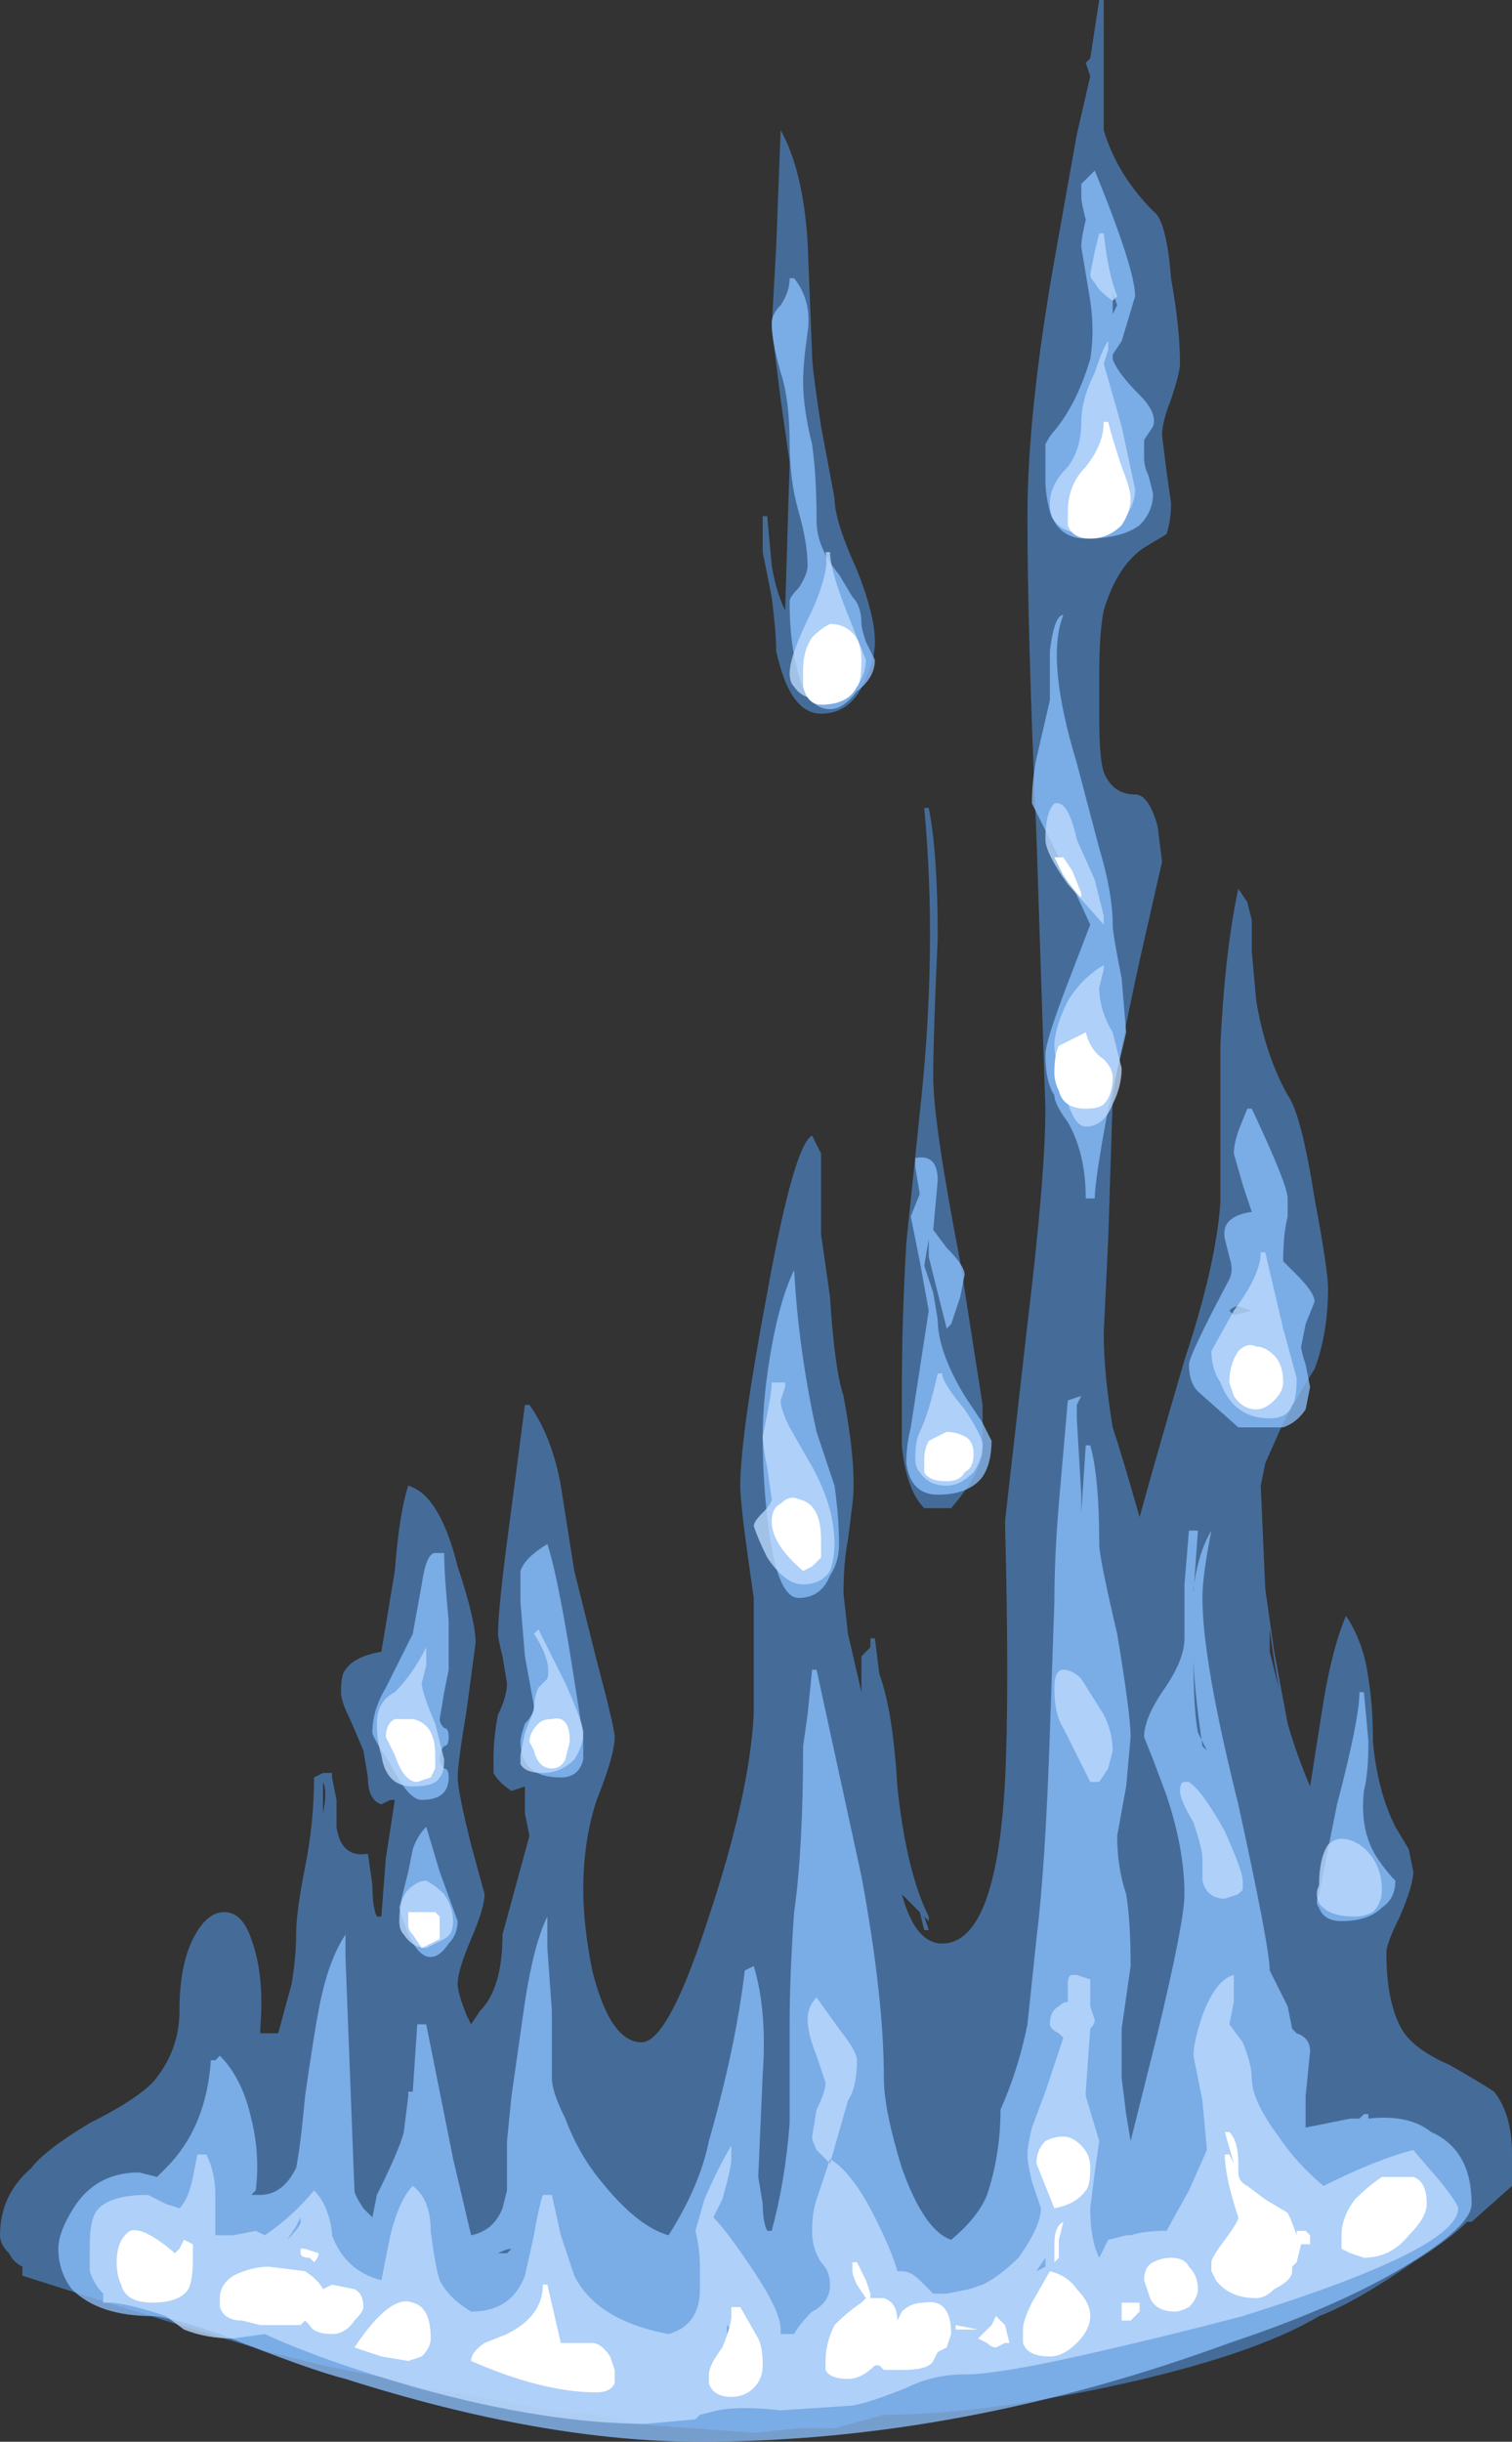 <?xml version="1.0" encoding="UTF-8" standalone="no"?>
<svg xmlns:ffdec="https://www.free-decompiler.com/flash" xmlns:xlink="http://www.w3.org/1999/xlink" ffdec:objectType="shape" height="27.2px" width="16.85px" xmlns="http://www.w3.org/2000/svg">
  <rect width="100%" height="100%" fill="#333333" stroke="none"/>
  <g transform="matrix(1.0, 0.0, 0.0, 1.0, -14.95, 50.05)">
    <path d="M27.25 -49.6 L27.25 -48.6 Q27.4 -48.1 27.8 -47.7 27.95 -47.6 28.0 -46.95 28.1 -46.4 28.1 -46.0 28.1 -45.9 28.0 -45.6 27.9 -45.35 27.9 -45.2 L27.95 -44.8 28.0 -44.45 Q28.0 -44.25 27.95 -44.1 L27.7 -43.95 Q27.4 -43.75 27.25 -43.25 27.2 -43.0 27.2 -42.55 L27.2 -42.05 Q27.2 -41.6 27.25 -41.45 27.35 -41.2 27.6 -41.2 27.75 -41.2 27.85 -40.85 L27.9 -40.45 27.65 -39.35 Q27.4 -38.2 27.35 -37.8 L27.3 -36.25 27.25 -35.2 Q27.25 -34.75 27.35 -34.15 27.45 -33.85 27.65 -33.15 27.8 -33.7 28.15 -34.9 28.5 -35.95 28.55 -36.65 L28.55 -38.4 Q28.6 -39.45 28.75 -40.15 L28.85 -40.0 28.9 -39.8 28.9 -39.45 28.95 -38.9 Q29.05 -38.3 29.3 -37.85 29.45 -37.65 29.6 -36.7 29.75 -35.9 29.75 -35.7 29.75 -35.2 29.6 -34.8 29.5 -34.65 29.25 -34.2 L29.05 -33.75 29.0 -33.5 29.05 -32.35 29.15 -31.65 29.3 -30.85 Q29.4 -30.5 29.55 -30.15 L29.7 -31.1 Q29.8 -31.7 29.95 -32.05 30.15 -31.75 30.2 -31.35 30.25 -31.05 30.25 -30.65 30.3 -30.1 30.5 -29.7 L30.65 -29.45 30.7 -29.2 Q30.7 -29.05 30.55 -28.7 30.4 -28.4 30.4 -28.3 30.4 -27.7 30.6 -27.4 30.75 -27.2 31.1 -27.05 31.45 -26.85 31.6 -26.75 31.8 -26.5 31.8 -26.05 31.8 -25.75 31.8 -25.7 L31.35 -25.3 31.3 -25.3 Q31.1 -25.1 30.7 -24.85 30.05 -24.4 29.65 -24.25 28.9 -23.8 27.25 -23.45 25.8 -23.15 24.8 -23.15 L24.25 -23.0 23.85 -23.0 23.35 -22.95 22.0 -23.05 21.65 -23.15 21.1 -23.2 20.0 -23.4 19.65 -23.45 19.3 -23.55 18.55 -23.7 17.95 -23.85 17.45 -24.0 Q16.45 -24.3 15.2 -24.7 L15.2 -24.8 Q15.1 -24.85 15.05 -24.95 14.95 -25.05 14.95 -25.15 14.95 -25.6 15.3 -25.9 15.45 -26.1 15.95 -26.4 16.45 -26.65 16.65 -26.85 16.95 -27.2 16.95 -27.65 16.95 -28.15 17.1 -28.45 17.25 -28.75 17.45 -28.75 17.65 -28.75 17.75 -28.45 17.9 -28.05 17.85 -27.45 L17.85 -27.4 18.05 -27.4 18.2 -27.95 Q18.25 -28.25 18.25 -28.5 18.25 -28.75 18.35 -29.25 18.45 -29.75 18.45 -30.25 L18.55 -30.3 18.65 -30.3 18.65 -30.25 18.7 -30.0 18.7 -29.7 Q18.75 -29.35 19.05 -29.4 L19.1 -29.05 Q19.1 -28.8 19.15 -28.7 L19.2 -28.7 19.25 -29.35 19.35 -30.0 19.3 -30.0 19.2 -29.95 Q19.05 -30.0 19.05 -30.25 L19.0 -30.55 18.85 -30.9 Q18.75 -31.1 18.75 -31.2 18.75 -31.4 18.8 -31.45 18.9 -31.6 19.2 -31.65 L19.35 -32.55 Q19.4 -33.2 19.5 -33.5 19.85 -33.4 20.05 -32.6 20.25 -32.0 20.25 -31.75 L20.15 -31.0 Q20.05 -30.4 20.05 -30.25 20.05 -30.1 20.2 -29.5 L20.35 -28.95 Q20.35 -28.8 20.2 -28.45 20.05 -28.1 20.05 -27.95 20.05 -27.85 20.15 -27.6 L20.2 -27.5 20.3 -27.65 Q20.55 -27.9 20.55 -28.5 L20.85 -29.6 20.8 -29.85 20.8 -30.15 20.65 -30.1 Q20.5 -30.2 20.45 -30.3 L20.45 -30.45 Q20.45 -30.7 20.5 -30.95 20.6 -31.15 20.6 -31.3 L20.55 -31.6 Q20.5 -31.8 20.5 -31.85 20.5 -32.15 20.65 -33.25 L20.8 -34.4 20.85 -34.4 Q21.1 -34.05 21.2 -33.5 L21.35 -32.55 Q21.4 -32.35 21.6 -31.55 21.8 -30.8 21.8 -30.7 21.8 -30.5 21.6 -30.0 21.45 -29.55 21.45 -29.0 21.45 -28.6 21.55 -28.1 21.75 -27.3 22.1 -27.3 22.4 -27.3 22.85 -28.7 23.3 -30.05 23.35 -30.95 L23.35 -32.25 23.3 -32.6 Q23.2 -33.3 23.2 -33.5 23.2 -34.05 23.5 -35.65 23.8 -37.3 24.0 -37.4 24.05 -37.3 24.1 -37.2 L24.1 -36.3 24.2 -35.6 Q24.25 -34.8 24.35 -34.5 24.5 -33.7 24.45 -33.3 L24.4 -32.9 Q24.35 -32.65 24.35 -32.3 L24.4 -31.85 24.55 -31.2 24.55 -31.6 24.65 -31.7 24.65 -31.8 24.7 -31.8 24.75 -31.4 Q24.9 -31.0 24.95 -30.15 25.05 -29.2 25.3 -28.7 L25.3 -28.65 25.25 -28.7 25.3 -28.55 25.25 -28.55 25.2 -28.75 25.0 -28.95 Q25.15 -28.4 25.45 -28.4 26.05 -28.4 26.15 -30.2 26.2 -31.2 26.15 -33.1 L26.4 -35.3 Q26.6 -36.95 26.6 -37.7 L26.5 -40.75 Q26.4 -43.0 26.4 -44.3 26.4 -45.45 26.7 -47.15 L26.95 -48.55 27.1 -49.2 27.05 -49.35 27.1 -49.4 27.2 -50.05 27.25 -50.05 27.25 -49.6 M23.95 -47.35 L24.0 -46.1 Q24.0 -45.95 24.1 -45.3 L24.25 -44.5 Q24.25 -44.25 24.5 -43.7 24.7 -43.2 24.7 -42.9 24.7 -42.7 24.6 -42.5 24.45 -42.1 24.1 -42.1 23.75 -42.1 23.6 -42.8 23.6 -43.0 23.55 -43.4 L23.45 -43.9 23.45 -44.3 23.5 -44.3 23.55 -43.75 Q23.6 -43.45 23.7 -43.25 L23.75 -44.9 23.65 -45.6 23.55 -46.4 23.6 -47.3 23.65 -48.6 Q23.9 -48.15 23.95 -47.35 M25.4 -39.6 Q25.35 -38.5 25.35 -38.05 25.35 -37.55 25.65 -36.0 L25.9 -34.4 25.9 -33.85 Q25.85 -33.6 25.55 -33.25 L25.25 -33.25 Q25.05 -33.45 25.0 -33.95 L25.0 -34.5 Q25.0 -35.35 25.05 -36.2 L25.2 -37.65 Q25.4 -39.45 25.25 -41.05 L25.3 -41.05 Q25.4 -40.55 25.4 -39.6 M29.15 -31.55 L29.1 -31.9 29.1 -31.65 29.2 -31.25 29.15 -31.55 M18.55 -30.2 L18.55 -29.85 Q18.6 -30.1 18.55 -30.2" fill="#59a5ff" fill-opacity="0.502" fill-rule="evenodd" stroke="none"/>
    <path d="M27.0 -48.0 L27.15 -48.15 Q27.6 -47.05 27.6 -46.75 L27.45 -46.25 27.35 -46.1 27.35 -46.05 Q27.4 -45.9 27.65 -45.65 27.85 -45.45 27.8 -45.3 L27.7 -45.15 Q27.7 -45.05 27.7 -44.95 27.7 -44.85 27.75 -44.75 L27.8 -44.55 Q27.8 -44.35 27.65 -44.2 27.45 -44.05 27.05 -44.05 26.75 -44.05 26.65 -44.35 26.6 -44.55 26.6 -44.7 26.6 -44.95 26.6 -45.1 26.65 -45.2 26.7 -45.25 26.95 -45.55 27.1 -46.05 27.15 -46.35 27.1 -46.7 L27.0 -47.3 Q27.0 -47.4 27.05 -47.6 27.0 -47.8 27.0 -47.85 L27.0 -48.0 M27.35 -46.8 L27.35 -46.55 27.4 -46.65 27.35 -46.8 M23.95 -46.35 Q23.9 -46.0 23.9 -45.8 23.9 -45.5 24.0 -45.1 24.05 -44.75 24.05 -44.25 24.05 -43.95 24.3 -43.65 L24.45 -43.4 Q24.55 -43.3 24.55 -43.1 24.55 -43.05 24.6 -42.9 L24.7 -42.7 Q24.7 -42.5 24.5 -42.35 24.35 -42.15 24.2 -42.15 23.9 -42.15 23.8 -42.75 23.75 -43.0 23.75 -43.35 23.75 -43.4 23.85 -43.5 23.95 -43.65 23.95 -43.75 23.95 -44.0 23.85 -44.35 23.75 -44.7 23.75 -45.1 23.75 -45.6 23.65 -45.9 23.55 -46.25 23.55 -46.45 23.55 -46.55 23.65 -46.65 23.75 -46.8 23.75 -46.95 L23.8 -46.95 Q24.0 -46.7 23.95 -46.35 M26.8 -43.2 Q26.6 -42.7 26.95 -41.55 L27.2 -40.6 Q27.35 -40.1 27.35 -39.75 27.35 -39.65 27.45 -39.15 L27.5 -38.55 27.3 -37.7 Q27.15 -36.9 27.15 -36.7 L27.05 -36.7 Q27.05 -37.2 26.85 -37.55 26.7 -37.75 26.7 -37.85 26.6 -38.0 26.6 -38.3 26.6 -38.45 26.85 -39.1 L27.1 -39.75 26.8 -40.4 26.45 -41.1 Q26.45 -41.35 26.5 -41.6 L26.65 -42.25 26.65 -42.8 Q26.7 -43.2 26.8 -43.2 M29.25 -36.0 L29.4 -35.85 Q29.6 -35.65 29.6 -35.55 L29.5 -35.3 29.45 -35.05 Q29.45 -35.0 29.5 -34.85 L29.55 -34.6 29.5 -34.35 Q29.4 -34.2 29.25 -34.15 L28.75 -34.15 28.3 -34.55 Q28.2 -34.65 28.2 -34.85 28.2 -34.95 28.65 -35.8 28.7 -35.9 28.65 -36.05 L28.6 -36.25 Q28.55 -36.5 28.9 -36.55 L28.8 -36.85 28.7 -37.2 Q28.7 -37.3 28.75 -37.45 L28.85 -37.7 28.9 -37.7 Q29.3 -36.85 29.3 -36.7 L29.3 -36.5 Q29.25 -36.3 29.25 -36.0 M25.15 -37.15 Q25.4 -37.2 25.4 -36.9 L25.35 -36.35 25.5 -36.15 Q25.7 -35.95 25.7 -35.85 L25.65 -35.6 25.55 -35.3 25.5 -35.25 25.3 -36.05 25.3 -36.25 25.25 -35.95 25.35 -35.65 25.4 -35.35 Q25.4 -35.0 25.7 -34.5 L25.9 -34.2 26.0 -34.0 Q26.0 -33.75 25.9 -33.6 25.75 -33.4 25.4 -33.4 25.1 -33.4 25.05 -33.75 25.05 -33.95 25.1 -34.15 L25.3 -35.45 25.2 -36.0 25.1 -36.5 25.2 -36.75 25.15 -37.05 25.15 -37.15 M28.9 -35.45 L28.75 -35.5 Q28.7 -35.5 28.65 -35.45 L28.7 -35.4 28.9 -35.45 M27.1 -33.95 Q27.2 -33.6 27.2 -32.85 27.2 -32.7 27.4 -31.85 27.55 -30.95 27.55 -30.7 L27.5 -30.15 27.4 -29.6 Q27.4 -29.25 27.5 -28.95 27.55 -28.65 27.55 -28.15 L27.45 -27.45 27.45 -26.9 27.5 -26.5 27.55 -26.2 27.85 -27.4 Q28.15 -28.65 28.15 -28.95 28.15 -29.45 27.95 -30.05 L27.8 -30.45 27.7 -30.7 Q27.7 -30.9 27.9 -31.2 28.15 -31.55 28.15 -31.8 L28.15 -32.4 28.2 -33.0 28.3 -33.0 28.25 -32.3 28.25 -32.35 Q28.3 -32.75 28.45 -33.0 28.35 -32.5 28.35 -32.25 28.35 -31.55 28.75 -29.95 29.1 -28.35 29.1 -28.1 L29.3 -27.7 29.35 -27.45 29.4 -27.4 Q29.55 -27.35 29.55 -27.2 L29.5 -26.7 29.5 -26.35 30.0 -26.45 30.1 -26.45 30.15 -26.5 30.2 -26.5 30.2 -26.45 Q30.65 -26.5 30.9 -26.3 31.35 -26.1 31.35 -25.5 31.35 -25.25 30.6 -24.8 29.85 -24.35 28.65 -23.95 25.65 -22.85 22.75 -22.85 21.0 -22.85 18.8 -23.55 18.4 -23.65 17.4 -24.05 16.8 -24.25 16.65 -24.25 16.05 -24.25 15.75 -24.55 15.6 -24.75 15.6 -25.0 15.6 -25.2 15.8 -25.5 16.05 -25.85 16.5 -25.85 L16.7 -25.8 16.8 -25.9 Q17.25 -26.35 17.3 -27.1 L17.35 -27.1 17.4 -27.15 Q17.65 -26.9 17.75 -26.45 17.85 -26.05 17.8 -25.65 L17.75 -25.6 17.85 -25.6 Q18.1 -25.6 18.25 -25.9 18.3 -26.15 18.35 -26.7 18.45 -27.4 18.5 -27.65 18.6 -28.2 18.8 -28.5 L18.8 -28.25 18.9 -25.65 Q18.9 -25.6 19.0 -25.45 L19.1 -25.35 19.15 -25.6 Q19.4 -26.1 19.45 -26.3 L19.5 -26.7 19.5 -26.75 19.55 -26.75 19.6 -27.5 19.7 -27.5 20.0 -26.0 20.2 -25.15 Q20.45 -25.2 20.55 -25.45 L20.6 -25.65 20.6 -26.2 20.65 -26.7 20.8 -27.75 Q20.9 -28.4 21.05 -28.7 L21.05 -28.35 21.1 -27.65 21.1 -26.9 Q21.1 -26.75 21.25 -26.45 21.4 -26.05 21.65 -25.75 22.05 -25.25 22.4 -25.15 22.75 -25.7 22.85 -26.2 23.15 -27.25 23.25 -28.1 L23.35 -28.15 Q23.5 -27.65 23.45 -26.95 L23.4 -25.8 23.45 -25.5 Q23.45 -25.3 23.5 -25.2 L23.55 -25.2 Q23.7 -25.75 23.75 -26.4 L23.75 -27.5 Q23.75 -28.05 23.8 -28.75 23.9 -29.45 23.9 -30.6 L23.95 -30.95 24.0 -31.45 24.05 -31.45 24.55 -29.15 Q24.8 -27.8 24.8 -26.9 24.8 -26.55 25.0 -25.9 25.25 -25.2 25.55 -25.1 25.85 -25.35 25.95 -25.6 26.1 -26.05 26.1 -26.55 26.3 -27.0 26.4 -27.5 L26.5 -28.45 Q26.6 -29.25 26.65 -30.75 L26.7 -32.2 Q26.7 -32.7 26.75 -33.3 L26.85 -34.45 27.0 -34.5 26.95 -34.4 Q26.95 -34.35 26.95 -34.25 L27.0 -33.4 27.0 -33.2 27.05 -33.95 27.1 -33.95 M23.55 -35.05 Q23.65 -35.6 23.8 -35.9 23.85 -35.0 24.05 -34.1 L24.25 -33.5 Q24.3 -33.15 24.3 -32.85 24.3 -32.65 24.2 -32.5 24.1 -32.25 23.85 -32.25 23.6 -32.25 23.5 -33.15 23.45 -33.6 23.45 -34.05 23.45 -34.5 23.55 -35.05 M28.4 -30.55 L28.35 -30.6 Q28.25 -31.3 28.25 -31.6 28.25 -31.0 28.3 -30.75 L28.4 -30.55 M30.2 -30.65 Q30.2 -30.3 30.15 -30.1 30.1 -29.65 30.3 -29.35 30.4 -29.2 30.5 -29.1 30.5 -28.9 30.35 -28.8 30.2 -28.65 29.9 -28.65 29.7 -28.65 29.65 -28.8 29.6 -28.85 29.65 -28.95 L29.85 -29.95 Q30.1 -30.9 30.1 -31.2 L30.15 -31.2 30.2 -30.65 M20.75 -32.55 Q20.8 -32.7 21.05 -32.85 21.15 -32.55 21.3 -31.65 L21.45 -30.7 21.45 -30.45 Q21.4 -30.25 21.2 -30.25 20.75 -30.25 20.75 -30.65 20.75 -30.7 20.8 -30.85 20.9 -30.95 20.9 -31.05 L20.8 -31.6 20.75 -32.2 20.75 -32.55 M19.9 -32.75 Q19.9 -32.5 19.95 -32.0 L19.95 -31.45 19.9 -31.2 19.85 -30.9 Q19.85 -30.85 19.9 -30.8 19.95 -30.8 19.95 -30.7 19.95 -30.6 19.9 -30.6 19.85 -30.55 19.85 -30.45 19.85 -30.4 19.9 -30.35 19.95 -30.35 19.95 -30.25 19.95 -30.0 19.65 -30.0 19.5 -30.0 19.3 -30.4 19.1 -30.7 19.1 -30.75 19.1 -31.0 19.25 -31.25 19.45 -31.65 19.55 -31.85 L19.65 -32.4 Q19.7 -32.75 19.8 -32.75 L19.9 -32.75 M19.45 -29.0 L19.5 -29.2 19.55 -29.45 Q19.6 -29.6 19.7 -29.7 L19.85 -29.2 20.05 -28.65 Q20.05 -28.5 19.95 -28.4 19.85 -28.25 19.75 -28.25 19.55 -28.25 19.4 -28.8 L19.45 -29.0 M20.65 -25.0 Q20.6 -25.0 20.5 -24.95 L20.6 -24.95 20.65 -25.0" fill="#8cc1ff" fill-opacity="0.753" fill-rule="evenodd" stroke="none"/>
    <path d="M27.2 -47.45 L27.25 -47.45 Q27.3 -47.0 27.4 -46.75 L27.35 -46.7 Q27.2 -46.8 27.15 -46.9 27.1 -46.95 27.1 -47.0 L27.15 -47.25 27.2 -47.45 M27.3 -46.15 L27.25 -46.0 27.45 -45.3 27.6 -44.6 Q27.6 -44.45 27.5 -44.3 27.4 -44.1 27.1 -44.1 26.8 -44.1 26.7 -44.25 26.65 -44.3 26.65 -44.45 26.65 -44.65 26.85 -44.85 27.0 -45.05 27.0 -45.35 27.0 -45.6 27.15 -45.9 27.25 -46.2 27.3 -46.25 L27.3 -46.15 M24.15 -43.9 L24.2 -43.9 Q24.2 -43.7 24.4 -43.2 L24.6 -42.7 Q24.6 -42.55 24.5 -42.4 24.35 -42.25 24.15 -42.25 23.9 -42.25 23.8 -42.4 23.75 -42.45 23.75 -42.55 23.75 -42.75 24.0 -43.25 24.2 -43.7 24.15 -43.9 M29.05 -36.1 L29.25 -35.25 29.4 -34.7 Q29.4 -34.45 29.35 -34.4 29.3 -34.25 29.1 -34.25 28.7 -34.25 28.55 -34.65 28.45 -34.8 28.45 -35.0 L28.7 -35.45 Q29.0 -35.85 29.0 -36.1 L29.05 -36.1 M26.95 -40.7 L27.15 -40.25 27.25 -39.85 27.25 -39.75 26.85 -40.2 Q26.6 -40.55 26.6 -40.7 26.6 -41.0 26.7 -41.1 26.85 -41.15 26.95 -40.7 M27.2 -39.05 Q27.2 -38.8 27.35 -38.55 L27.45 -38.15 Q27.45 -37.95 27.35 -37.75 27.25 -37.5 27.05 -37.5 26.9 -37.5 26.8 -37.95 26.7 -38.25 26.7 -38.4 26.7 -38.6 26.85 -38.9 27.0 -39.15 27.25 -39.3 L27.25 -39.25 27.2 -39.05 M25.9 -33.95 Q25.9 -33.8 25.8 -33.65 25.65 -33.5 25.5 -33.5 25.3 -33.5 25.2 -33.65 25.15 -33.7 25.15 -33.8 25.15 -34.0 25.2 -34.1 25.3 -34.3 25.4 -34.75 L25.45 -34.75 Q25.45 -34.65 25.7 -34.35 25.9 -34.05 25.9 -33.95 M23.95 -33.8 Q24.25 -33.3 24.25 -32.85 24.25 -32.7 24.2 -32.55 24.1 -32.4 23.9 -32.4 23.7 -32.4 23.5 -32.7 23.4 -32.9 23.35 -33.05 23.35 -33.1 23.45 -33.2 23.55 -33.3 23.55 -33.35 L23.5 -33.7 Q23.45 -33.95 23.45 -34.05 L23.5 -34.3 Q23.55 -34.55 23.55 -34.65 L23.7 -34.65 23.7 -34.6 23.65 -34.45 Q23.65 -34.35 23.75 -34.15 L23.95 -33.8 M28.15 -30.2 L28.2 -30.2 Q28.35 -30.1 28.6 -29.65 28.8 -29.2 28.8 -29.1 L28.8 -29.0 28.75 -28.95 28.6 -28.9 Q28.4 -28.9 28.35 -29.1 28.35 -29.2 28.35 -29.35 28.35 -29.45 28.25 -29.75 28.1 -30.0 28.1 -30.1 28.1 -30.2 28.15 -30.2 M27.0 -31.35 L27.25 -30.95 Q27.35 -30.75 27.35 -30.55 L27.3 -30.35 27.2 -30.2 27.1 -30.2 26.8 -30.8 Q26.7 -30.95 26.7 -31.25 26.7 -31.45 26.8 -31.45 26.9 -31.45 27.0 -31.35 M29.75 -29.5 Q29.85 -29.6 30.0 -29.55 30.15 -29.5 30.25 -29.35 30.35 -29.2 30.35 -29.0 30.35 -28.85 30.25 -28.75 30.15 -28.7 30.05 -28.7 29.75 -28.7 29.65 -28.85 29.6 -28.95 29.65 -29.05 29.65 -29.35 29.75 -29.5 M20.95 -31.9 L21.25 -31.3 Q21.45 -30.85 21.45 -30.75 21.45 -30.6 21.35 -30.45 21.2 -30.3 21.0 -30.3 20.8 -30.3 20.75 -30.4 L20.75 -30.5 20.8 -30.75 20.9 -31.0 Q20.9 -31.15 20.95 -31.25 L21.05 -31.35 Q21.1 -31.55 20.9 -31.85 L20.95 -31.9 M19.7 -31.5 L19.65 -31.3 Q19.65 -31.2 19.8 -30.85 L19.9 -30.45 Q19.9 -30.3 19.85 -30.25 19.8 -30.15 19.55 -30.15 19.25 -30.15 19.2 -30.5 19.15 -30.65 19.15 -30.85 19.15 -31.1 19.35 -31.2 19.55 -31.4 19.7 -31.7 L19.7 -31.5 M19.9 -28.45 L19.7 -28.35 Q19.55 -28.35 19.45 -28.5 19.4 -28.55 19.4 -28.65 19.4 -28.9 19.5 -29.0 19.6 -29.1 19.7 -29.1 19.8 -29.05 19.9 -28.95 20.0 -28.8 20.0 -28.65 20.0 -28.5 19.9 -28.45 M21.0 -25.6 L21.1 -25.6 21.2 -25.15 Q21.3 -24.85 21.35 -24.7 21.6 -24.2 22.4 -24.05 22.75 -24.15 22.75 -24.55 L22.75 -24.8 Q22.75 -25.0 22.7 -25.2 L22.8 -25.55 Q22.95 -25.9 23.1 -26.15 L23.1 -26.0 Q23.1 -25.9 23.0 -25.55 L22.9 -25.35 Q23.05 -25.2 23.35 -24.75 23.65 -24.3 23.65 -24.1 L23.65 -24.05 23.8 -24.05 Q23.85 -24.15 24.0 -24.3 24.2 -24.4 24.2 -24.6 24.2 -24.75 24.1 -24.85 24.0 -25.0 24.0 -25.2 24.0 -25.4 24.05 -25.55 L24.2 -26.0 Q24.45 -25.85 24.7 -25.35 24.9 -24.95 24.95 -24.75 L25.0 -24.75 Q25.1 -24.75 25.2 -24.65 25.3 -24.55 25.35 -24.5 L25.5 -24.5 25.75 -24.55 25.9 -24.6 Q26.1 -24.7 26.3 -24.9 26.55 -25.25 26.55 -25.45 L26.45 -25.75 Q26.4 -25.95 26.4 -26.05 26.4 -26.15 26.45 -26.35 L26.6 -26.75 26.8 -27.35 26.75 -27.4 Q26.65 -27.45 26.65 -27.5 26.65 -27.65 26.75 -27.7 26.8 -27.75 26.85 -27.75 L26.85 -27.95 Q26.85 -28.05 26.9 -28.05 L26.95 -28.05 27.1 -28.0 27.1 -27.7 27.15 -27.55 Q27.15 -27.5 27.1 -27.45 L27.05 -26.75 27.05 -26.7 27.2 -26.2 27.15 -25.85 27.1 -25.45 Q27.1 -25.1 27.2 -24.9 L27.3 -25.1 27.5 -25.15 27.55 -25.15 Q27.7 -25.2 27.95 -25.2 L28.2 -25.65 28.4 -26.1 28.35 -26.65 28.25 -27.15 Q28.25 -27.3 28.35 -27.6 28.5 -28.0 28.7 -28.05 28.7 -27.95 28.7 -27.75 L28.65 -27.5 28.8 -27.3 Q28.9 -27.05 28.9 -26.9 28.9 -26.65 29.2 -26.25 29.4 -25.95 29.7 -25.7 30.3 -26.0 30.7 -26.1 L31.0 -25.75 Q31.2 -25.5 31.2 -25.45 31.2 -25.0 28.8 -24.25 27.85 -24.0 26.95 -23.8 26.05 -23.6 25.7 -23.6 25.35 -23.6 25.05 -23.45 24.55 -23.25 24.4 -23.25 L23.65 -23.2 Q23.2 -23.25 22.95 -23.2 L22.75 -23.15 22.7 -23.1 22.15 -23.05 Q21.05 -23.05 19.6 -23.45 18.55 -23.75 17.9 -24.05 L17.55 -24.0 Q17.25 -24.0 17.0 -24.1 L16.8 -24.25 Q16.35 -24.4 16.15 -24.4 L16.1 -24.4 16.1 -24.5 Q16.0 -24.6 15.95 -24.75 L15.95 -25.05 Q15.95 -25.35 16.05 -25.45 16.2 -25.6 16.6 -25.6 L16.8 -25.5 16.95 -25.45 Q17.05 -25.55 17.1 -25.8 L17.15 -26.05 17.25 -26.05 Q17.35 -25.85 17.35 -25.6 L17.35 -25.15 Q17.4 -25.15 17.55 -25.15 L17.8 -25.2 17.9 -25.15 Q18.2 -25.35 18.45 -25.65 18.55 -25.55 18.6 -25.4 18.65 -25.25 18.65 -25.15 18.8 -24.75 19.2 -24.65 L19.3 -25.15 Q19.4 -25.55 19.55 -25.7 19.75 -25.55 19.75 -25.2 19.8 -24.8 19.85 -24.65 19.95 -24.45 20.2 -24.3 20.65 -24.3 20.8 -24.7 L20.9 -25.15 Q20.95 -25.45 21.0 -25.6 M18.15 -25.1 L18.25 -25.25 18.3 -25.35 18.3 -25.3 Q18.3 -25.25 18.15 -25.1 M23.1 -24.1 L23.05 -24.15 23.05 -24.05 23.1 -24.1 M26.6 -24.8 L26.6 -24.9 26.5 -24.75 26.6 -24.8 M24.05 -27.15 Q23.95 -27.4 23.95 -27.55 23.95 -27.7 24.05 -27.8 L24.3 -27.45 Q24.5 -27.2 24.5 -27.1 24.5 -26.8 24.4 -26.65 24.3 -26.3 24.2 -25.95 L24.05 -26.1 Q24.0 -26.2 24.0 -26.25 L24.05 -26.55 Q24.15 -26.75 24.15 -26.85 L24.05 -27.15" fill="#bfdcff" fill-opacity="0.753" fill-rule="evenodd" stroke="none"/>
    <path d="M24.55 -42.7 Q24.55 -42.45 24.5 -42.4 24.4 -42.2 24.1 -42.2 23.95 -42.2 23.9 -42.4 L23.9 -42.6 Q23.9 -42.8 24.0 -42.95 24.1 -43.05 24.2 -43.1 24.35 -43.1 24.45 -43.0 24.55 -42.9 24.55 -42.7 M27.45 -44.85 Q27.55 -44.6 27.55 -44.5 27.55 -44.35 27.45 -44.2 27.3 -44.05 27.1 -44.05 26.9 -44.05 26.85 -44.2 26.85 -44.25 26.85 -44.35 26.85 -44.65 27.05 -44.85 27.25 -45.1 27.25 -45.35 L27.3 -45.35 Q27.35 -45.15 27.45 -44.85 M26.8 -40.5 L26.9 -40.35 27.0 -40.1 27.0 -40.05 Q26.9 -40.15 26.8 -40.3 L26.7 -40.5 26.8 -40.5 M27.05 -38.55 Q27.1 -38.35 27.25 -38.25 27.35 -38.15 27.35 -38.05 27.35 -37.85 27.25 -37.75 27.2 -37.7 27.05 -37.7 26.8 -37.7 26.75 -37.9 26.7 -38.0 26.7 -38.1 26.7 -38.3 26.75 -38.4 26.85 -38.45 27.05 -38.55 M28.65 -34.65 Q28.65 -34.85 28.75 -35.0 28.85 -35.1 28.95 -35.05 29.05 -35.05 29.15 -34.95 29.25 -34.85 29.25 -34.65 29.25 -34.55 29.15 -34.45 29.05 -34.35 28.95 -34.35 28.8 -34.35 28.7 -34.5 L28.65 -34.65 M25.8 -33.85 Q25.8 -33.7 25.7 -33.65 25.65 -33.55 25.5 -33.55 25.3 -33.55 25.25 -33.65 25.25 -33.7 25.25 -33.8 25.25 -33.9 25.3 -34.0 25.4 -34.05 25.5 -34.1 25.6 -34.1 25.7 -34.05 25.8 -34.0 25.8 -33.85 M23.85 -33.35 Q24.1 -33.3 24.1 -32.9 L24.1 -32.7 24.0 -32.6 23.9 -32.55 Q23.55 -32.85 23.55 -33.1 23.55 -33.25 23.65 -33.3 23.75 -33.4 23.85 -33.35 M19.35 -30.9 L19.55 -30.9 Q19.8 -30.85 19.8 -30.5 L19.8 -30.35 19.75 -30.25 19.6 -30.2 Q19.45 -30.2 19.35 -30.5 L19.25 -30.7 Q19.25 -30.85 19.35 -30.9 M19.5 -28.75 L19.8 -28.75 19.85 -28.7 19.85 -28.45 19.65 -28.35 19.55 -28.5 Q19.5 -28.55 19.5 -28.6 L19.5 -28.75 M21.3 -30.65 L21.25 -30.45 Q21.2 -30.35 21.1 -30.35 20.95 -30.35 20.9 -30.55 L20.85 -30.65 Q20.85 -30.75 20.95 -30.85 21.0 -30.9 21.1 -30.9 21.3 -30.95 21.3 -30.65 M18.5 -24.95 Q18.5 -24.9 18.45 -24.85 L18.4 -24.9 Q18.3 -24.9 18.3 -24.95 L18.3 -25.0 18.35 -25.0 18.5 -24.95 M18.9 -24.2 Q18.8 -24.05 18.65 -24.05 18.45 -24.05 18.4 -24.15 L18.35 -24.2 18.3 -24.15 17.85 -24.15 17.65 -24.2 Q17.45 -24.2 17.4 -24.35 L17.4 -24.45 Q17.4 -24.6 17.55 -24.7 17.75 -24.8 17.95 -24.8 L18.35 -24.75 Q18.5 -24.65 18.55 -24.55 L18.65 -24.6 18.9 -24.55 Q19.0 -24.5 19.0 -24.35 19.0 -24.3 18.9 -24.2 M19.75 -24.0 Q19.75 -23.9 19.65 -23.8 L19.5 -23.75 19.2 -23.8 18.9 -23.9 Q19.3 -24.5 19.55 -24.4 19.75 -24.35 19.75 -24.0 M21.8 -23.5 Q21.75 -23.4 21.6 -23.4 21.0 -23.4 20.2 -23.75 20.2 -23.85 20.35 -23.95 L20.6 -24.05 Q21.0 -24.25 21.0 -24.6 L21.05 -24.6 21.2 -23.95 21.55 -23.95 Q21.65 -23.95 21.75 -23.8 L21.8 -23.65 21.8 -23.5 M22.85 -23.5 L22.85 -23.6 Q22.85 -23.7 23.0 -23.9 23.1 -24.15 23.1 -24.25 L23.1 -24.35 23.2 -24.35 23.4 -24.0 Q23.45 -23.9 23.45 -23.7 23.45 -23.55 23.35 -23.45 23.25 -23.35 23.1 -23.35 22.9 -23.35 22.85 -23.5 M16.95 -25.0 L17.0 -25.1 17.1 -25.05 17.1 -24.9 Q17.1 -24.65 17.05 -24.55 16.95 -24.4 16.65 -24.4 16.35 -24.4 16.3 -24.6 16.25 -24.7 16.25 -24.85 16.25 -25.1 16.4 -25.2 16.55 -25.25 16.9 -24.95 L16.95 -25.0 M29.3 -25.4 Q29.35 -25.3 29.4 -25.15 L29.4 -25.2 29.5 -25.2 29.55 -25.15 29.55 -25.05 29.45 -25.05 29.4 -24.85 29.35 -24.8 29.35 -24.75 Q29.35 -24.65 29.15 -24.55 29.05 -24.45 28.95 -24.45 28.65 -24.45 28.5 -24.65 L28.45 -24.75 28.45 -24.85 Q28.45 -24.9 28.6 -25.1 28.75 -25.3 28.75 -25.35 28.6 -25.8 28.6 -26.05 L28.65 -26.05 28.7 -25.95 28.6 -26.3 28.65 -26.3 Q28.75 -26.2 28.75 -25.95 L28.75 -25.85 Q28.75 -25.75 28.85 -25.7 L29.05 -25.55 29.3 -25.4 M30.05 -25.55 Q30.2 -25.7 30.35 -25.8 L30.7 -25.8 Q30.85 -25.75 30.85 -25.5 30.85 -25.35 30.65 -25.15 30.45 -24.9 30.15 -24.9 L30.0 -24.95 29.9 -25.0 29.9 -25.15 Q29.9 -25.35 30.05 -25.55 M27.0 -26.15 Q27.1 -26.05 27.1 -25.9 27.1 -25.7 27.05 -25.65 26.95 -25.5 26.7 -25.45 L26.5 -25.95 Q26.5 -26.1 26.6 -26.2 26.7 -26.25 26.8 -26.25 26.9 -26.25 27.0 -26.15 M26.7 -25.05 Q26.7 -25.25 26.8 -25.3 L26.75 -25.1 26.75 -24.9 26.7 -24.85 26.7 -25.05 M28.0 -24.9 Q28.15 -24.9 28.2 -24.8 28.3 -24.7 28.3 -24.55 28.3 -24.45 28.2 -24.35 28.1 -24.3 28.05 -24.3 27.8 -24.3 27.75 -24.5 L27.7 -24.65 Q27.7 -24.8 27.8 -24.85 27.9 -24.9 28.0 -24.9 M24.45 -24.85 L24.5 -24.85 24.6 -24.65 24.65 -24.5 24.65 -24.45 24.8 -24.45 Q24.95 -24.4 24.95 -24.2 L25.0 -24.3 Q25.1 -24.4 25.25 -24.4 25.55 -24.45 25.55 -24.05 L25.5 -23.9 25.4 -23.85 25.35 -23.75 Q25.3 -23.65 25.0 -23.65 L24.8 -23.65 24.75 -23.7 24.7 -23.7 Q24.55 -23.55 24.4 -23.55 24.2 -23.55 24.15 -23.65 L24.15 -23.75 Q24.15 -23.95 24.25 -24.15 24.4 -24.3 24.55 -24.4 L24.6 -24.45 24.5 -24.6 Q24.45 -24.7 24.45 -24.75 L24.45 -24.85 M26.0 -24.15 L26.05 -24.25 26.15 -24.15 26.2 -23.95 26.15 -23.95 26.05 -23.9 Q26.0 -23.9 25.95 -23.95 L25.85 -24.0 26.0 -24.15 M25.85 -24.1 L25.6 -24.1 25.6 -24.15 25.85 -24.1 M27.6 -24.25 L27.55 -24.2 27.45 -24.2 27.45 -24.4 27.65 -24.4 27.65 -24.3 27.6 -24.25 M27.1 -24.25 Q27.1 -24.1 26.95 -23.95 26.8 -23.8 26.65 -23.8 26.4 -23.8 26.35 -23.95 L26.35 -24.1 Q26.35 -24.2 26.45 -24.4 L26.65 -24.75 Q26.85 -24.7 26.95 -24.55 27.1 -24.4 27.1 -24.25" fill="#ffffff" fill-rule="evenodd" stroke="none"/>
  </g>
</svg>
